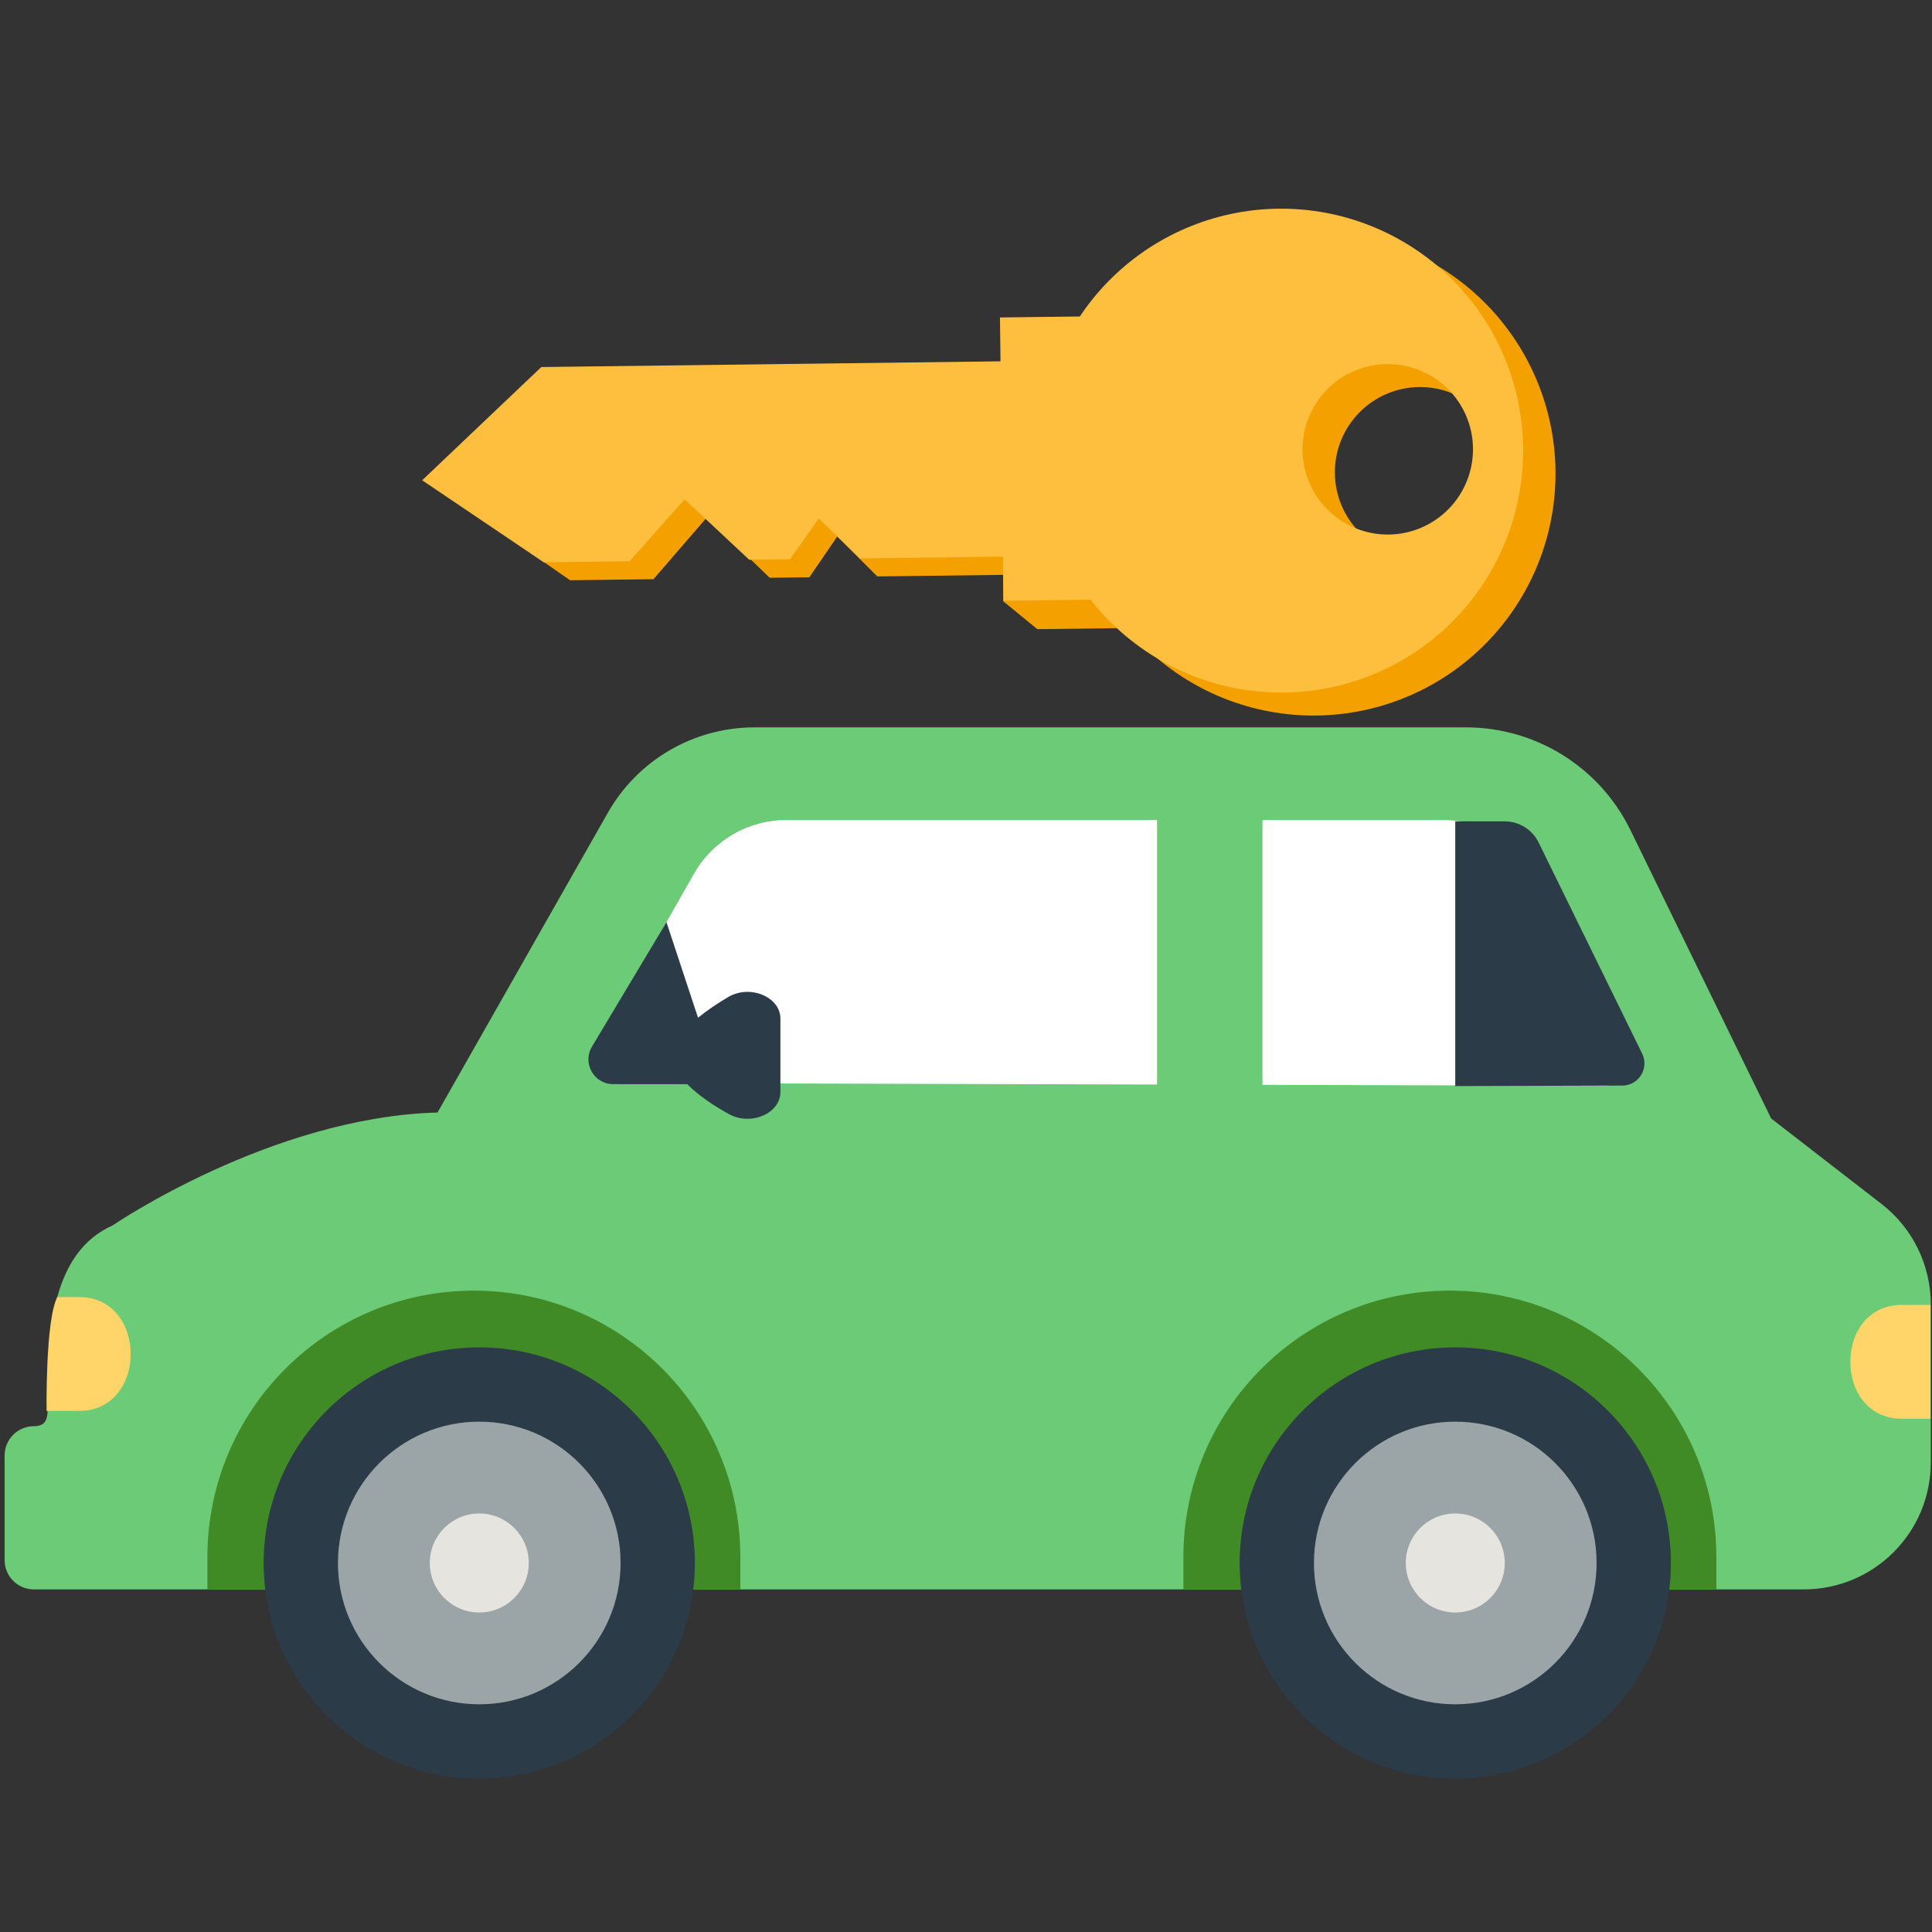 <svg width="128" height="128" viewBox="0 0 128 128" fill="none" xmlns="http://www.w3.org/2000/svg">
<rect x="0" y="0" width="128" height="128" fill="#333333" stroke="none"/>
<path d="M124.657 79.765L117.344 74.103L108.022 54.998C105.989 50.833 101.76 48.19 97.125 48.19H49.988C45.968 48.19 42.258 50.349 40.272 53.844L28.987 73.707C17.964 74.005 7.464 81.185 7.464 81.185C3.46 82.97 3.151 88.164 3.151 92.549C3.151 93.62 3.317 94.489 2.245 94.489C1.174 94.489 0.305 95.358 0.305 96.43V103.361C0.305 104.433 1.173 105.302 2.245 105.302H119.506C124.153 105.302 127.919 101.535 127.919 96.889V86.417C127.919 83.814 126.715 81.358 124.657 79.765Z" fill="#6CCB76"/>
<path d="M13.74 103.163C13.74 93.412 21.645 85.508 31.396 85.508C41.147 85.508 49.051 93.412 49.051 103.163V105.302H13.74V103.163ZM78.403 105.302H113.714V103.163C113.714 93.412 105.809 85.508 96.058 85.508C86.308 85.508 78.403 93.412 78.403 103.163V105.302Z" fill="#418B27"/>
<path d="M46.037 103.552C46.037 111.441 39.642 117.836 31.753 117.836C23.864 117.836 17.468 111.441 17.468 103.552C17.468 95.663 23.864 89.267 31.753 89.267C39.642 89.267 46.037 95.663 46.037 103.552ZM96.415 89.267C88.526 89.267 82.131 95.663 82.131 103.552C82.131 111.441 88.526 117.836 96.415 117.836C104.305 117.836 110.7 111.441 110.7 103.552C110.7 95.663 104.305 89.267 96.415 89.267Z" fill="#2B3B47"/>
<path d="M41.115 103.552C41.115 108.722 36.923 112.914 31.753 112.914C26.582 112.914 22.39 108.722 22.39 103.552C22.39 98.381 26.582 94.189 31.753 94.189C36.923 94.189 41.115 98.381 41.115 103.552ZM96.415 94.189C91.245 94.189 87.053 98.381 87.053 103.552C87.053 108.723 91.245 112.914 96.415 112.914C101.586 112.914 105.778 108.723 105.778 103.552C105.778 98.381 101.586 94.189 96.415 94.189Z" fill="#9BA5A8"/>
<path d="M41.186 71.754L106.268 71.937C107.601 71.941 108.476 70.546 107.891 69.348L102.75 58.813C101.421 56.089 98.604 54.329 95.573 54.329H52.094C49.563 54.329 47.227 55.689 45.977 57.889L39.626 69.066C38.946 70.263 39.808 71.751 41.186 71.754Z" fill="white"/>
<path d="M83.641 50.016H76.657V75.413H83.641V50.016Z" fill="#6CCB76"/>
<path d="M35.033 103.552C35.033 105.363 33.564 106.831 31.753 106.831C29.942 106.831 28.474 105.363 28.474 103.552C28.474 101.741 29.942 100.272 31.753 100.272C33.564 100.272 35.033 101.741 35.033 103.552ZM96.416 100.272C94.604 100.272 93.136 101.741 93.136 103.552C93.136 105.363 94.604 106.831 96.416 106.831C98.227 106.831 99.695 105.363 99.695 103.552C99.695 101.741 98.227 100.272 96.416 100.272Z" fill="#E5E4DF"/>
<path d="M127.9 93.994H125.973C123.89 93.994 122.591 92.305 122.591 90.223C122.591 88.141 123.89 86.452 125.973 86.452H127.9V93.994ZM3.087 93.476H5.273C7.355 93.476 8.655 91.788 8.655 89.706C8.655 87.623 7.355 85.935 5.273 85.935H3.795C2.999 87.479 3.087 93.476 3.087 93.476Z" fill="#FFD469"/>
<path d="M51.704 67.487V72.352C51.704 73.776 49.739 74.614 48.291 73.81C47.28 73.248 46.255 72.57 45.538 71.832L40.625 71.828C39.336 71.826 38.553 70.407 39.237 69.316L44.155 61.096L46.247 67.429C46.847 66.934 47.548 66.469 48.244 66.057C49.683 65.205 51.704 66.041 51.704 67.487ZM107.483 71.923C108.569 71.919 109.276 70.781 108.798 69.806L101.939 55.821C101.517 54.962 100.643 54.417 99.685 54.417H96.415V71.955L107.483 71.923Z" fill="#2B3B47"/>
<path d="M70.998 31.577C71.051 35.828 72.79 39.884 75.834 42.853C78.877 45.821 82.975 47.459 87.225 47.407C89.33 47.38 91.409 46.94 93.344 46.11C95.279 45.281 97.031 44.078 98.501 42.571C99.971 41.065 101.13 39.283 101.911 37.328C102.693 35.374 103.082 33.284 103.055 31.179C103.029 29.074 102.589 26.995 101.759 25.061C100.929 23.126 99.727 21.374 98.22 19.904C96.713 18.434 94.931 17.275 92.976 16.494C91.022 15.713 88.932 15.324 86.827 15.35C82.576 15.403 78.521 17.142 75.552 20.186C72.584 23.229 70.945 27.326 70.998 31.577V31.577ZM88.439 31.361C88.429 30.619 88.566 29.883 88.841 29.194C89.117 28.505 89.525 27.878 90.043 27.347C90.561 26.816 91.178 26.392 91.86 26.1C92.542 25.807 93.274 25.652 94.016 25.643C95.514 25.625 96.957 26.202 98.03 27.248C99.102 28.294 99.714 29.723 99.733 31.221C99.752 32.718 99.175 34.162 98.129 35.234C97.083 36.307 95.654 36.919 94.156 36.938C93.415 36.947 92.678 36.811 91.99 36.535C91.301 36.26 90.673 35.852 90.142 35.334C89.611 34.816 89.188 34.198 88.895 33.517C88.603 32.835 88.448 32.102 88.439 31.361Z" fill="#F4A100"/>
<path d="M68.725 41.684L74.182 41.616L73.949 22.847L66.407 22.941L66.47 39.837L68.725 41.684Z" fill="#F4A100"/>
<path d="M68.854 30.054C68.907 34.305 70.647 38.361 73.69 41.329C76.733 44.297 80.831 45.936 85.082 45.883C87.186 45.857 89.266 45.416 91.2 44.587C93.135 43.757 94.888 42.555 96.357 41.048C97.827 39.541 98.986 37.759 99.768 35.805C100.549 33.85 100.938 31.761 100.912 29.656C100.885 27.551 100.445 25.472 99.615 23.537C98.785 21.602 97.583 19.85 96.076 18.38C94.569 16.91 92.787 15.752 90.833 14.97C88.878 14.189 86.788 13.8 84.683 13.827C80.433 13.879 76.377 15.619 73.408 18.662C70.44 21.705 68.802 25.803 68.854 30.054V30.054ZM86.295 29.837C86.285 29.096 86.422 28.359 86.698 27.671C86.973 26.982 87.381 26.354 87.899 25.823C88.417 25.292 89.035 24.868 89.716 24.576C90.398 24.284 91.131 24.129 91.872 24.119C93.37 24.101 94.814 24.678 95.886 25.724C96.958 26.77 97.571 28.199 97.589 29.697C97.608 31.195 97.031 32.639 95.985 33.711C94.939 34.783 93.51 35.396 92.013 35.415C91.271 35.424 90.535 35.287 89.846 35.012C89.157 34.736 88.529 34.328 87.998 33.81C87.467 33.292 87.044 32.675 86.751 31.993C86.459 31.311 86.304 30.579 86.295 29.837V29.837Z" fill="#FFBF3E"/>
<path d="M37.767 38.443L40.228 38.412L43.294 38.374L46.836 34.275L50.996 38.278L53.621 38.246L55.471 35.545L58.124 38.19L67.143 38.078L72.47 38.012L72.309 25.075L37.606 25.506L29.937 33.005L37.767 38.443Z" fill="#F4A100"/>
<path d="M66.25 21.032L66.483 39.801L75.619 39.688L75.386 20.919L66.25 21.032Z" fill="#FFBF3E"/>
<path d="M36.025 37.254L38.557 37.222L41.712 37.183L45.359 33.083L49.638 37.085L52.339 37.051L54.244 34.35L56.974 36.993L66.254 36.878L67.419 36.864L67.376 23.925L35.864 24.317L27.969 31.819L36.025 37.254Z" fill="#FFBF3E"/>
</svg>
